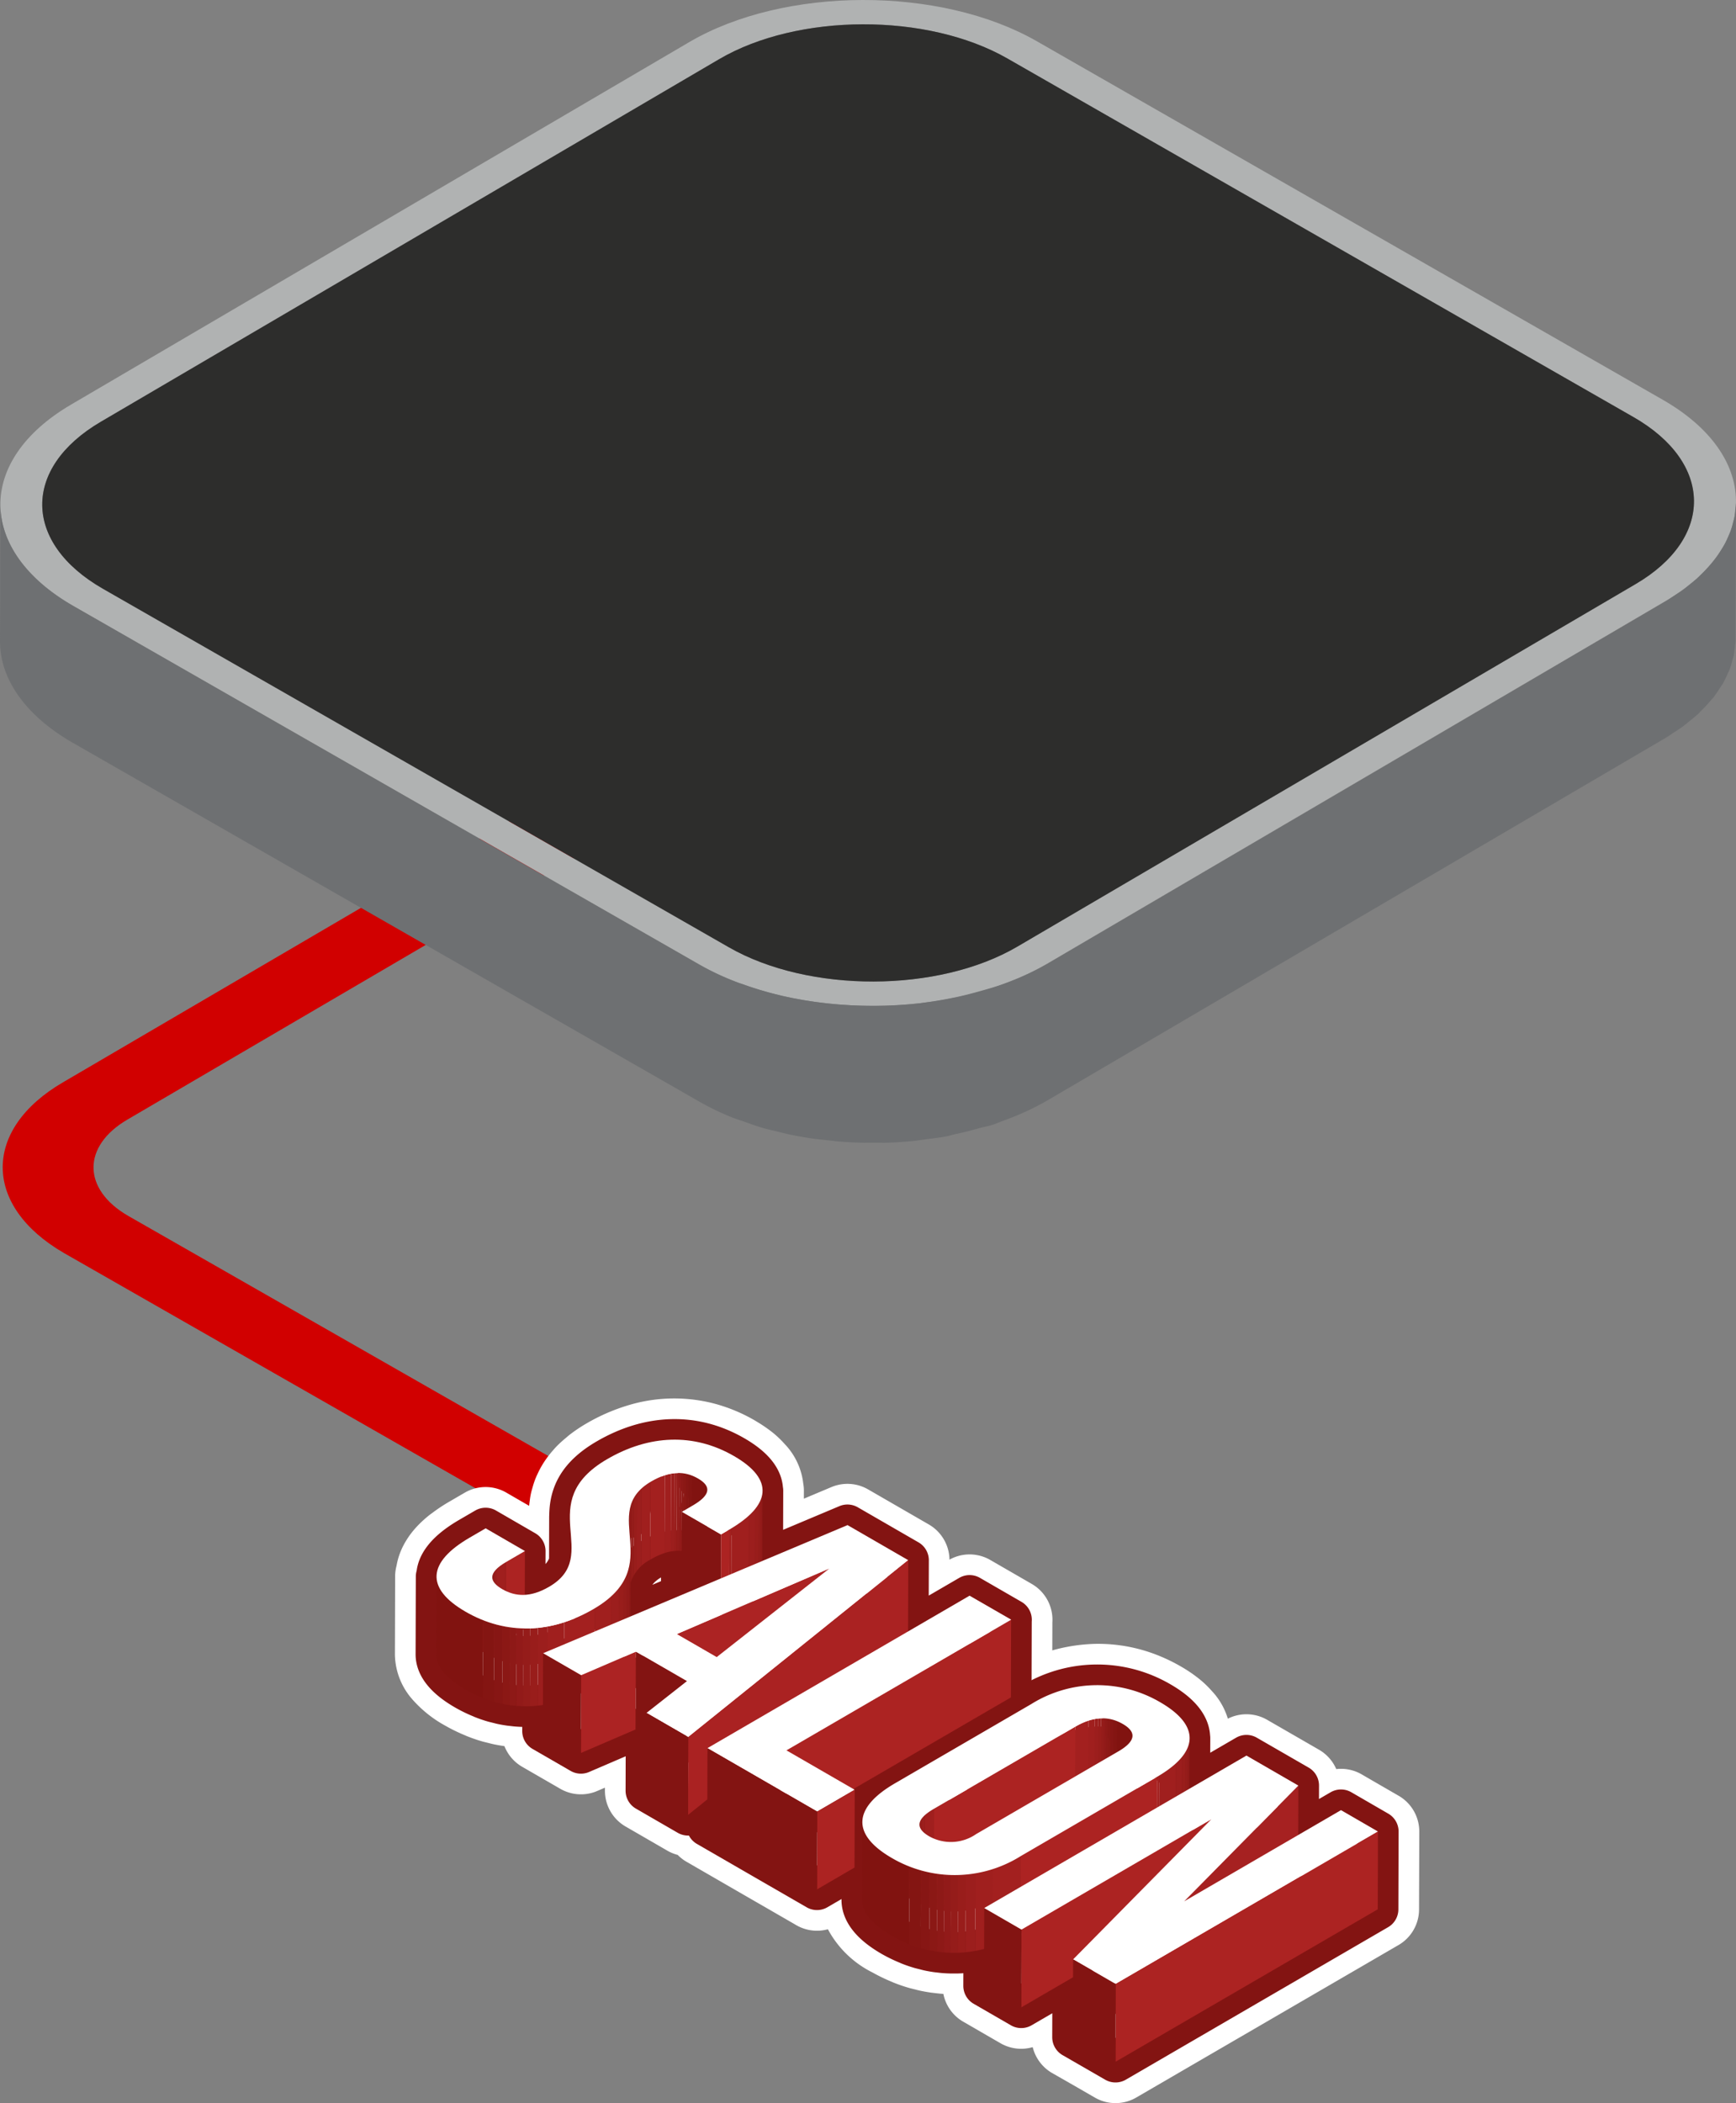 <svg xmlns="http://www.w3.org/2000/svg" xmlns:xlink="http://www.w3.org/1999/xlink" width="191" height="231.276" viewBox="0 0 191 231.276"><rect x="0" y="0" width="191" height="231.276" fill="#808080" stroke="none"/><defs><style>.a,.h{fill:none;}.b{isolation:isolate;}.c{fill:#d10000;}.d{fill:#b0b2b2;}.e{fill:#2d2d2c;}.f{fill:#6e7072;}.g,.q{fill:#991d1b;}.g{stroke:#fff;stroke-width:9.089px;}.g,.h{stroke-linejoin:round;}.h{stroke:#831412;stroke-width:4.545px;}.i{clip-path:url(#a);}.j{fill:#811310;}.k{fill:#841512;}.l{fill:#871614;}.m{fill:#8b1815;}.n{fill:#8e1917;}.o{fill:#921a19;}.p{fill:#951c1a;}.r{fill:#9c1e1d;}.s{fill:#a01f1e;}.t{fill:#a3201f;}.u{clip-path:url(#b);}.v{fill:#ac2322;}.w{fill:#831412;}.x{clip-path:url(#c);}.y{clip-path:url(#d);}.z{clip-path:url(#e);}.aa{fill:#fff;}.ab{fill:#ac2323;}.ac{fill:#a22;}.ad{clip-path:url(#f);}.ae{clip-path:url(#g);}.af{clip-path:url(#h);}.ag{clip-path:url(#i);}.ah{fill:#a62121;}</style><clipPath id="a"><path class="a" d="M587.489-125.228l-.024,8.554c0-.447-.365-.857-1.031-1.241-1.457-.842-3.093-.861-5.14.328a4.412,4.412,0,0,0-2.461,4.244l.024-8.553a4.415,4.415,0,0,1,2.461-4.244c2.047-1.189,3.683-1.17,5.14-.329C587.124-126.084,587.491-125.674,587.489-125.228Z"/></clipPath><clipPath id="b"><path class="a" d="M593.572-125.129l-.025,8.553c0,1.43-1.254,2.88-3.676,4.288l.024-8.553C592.317-122.249,593.568-123.7,593.572-125.129Z"/></clipPath><clipPath id="c"><path class="a" d="M572.548-118.821l-.024,8.553c0-1.1-.188-2.26-.184-3.446l.024-8.553C572.361-121.082,572.551-119.919,572.548-118.821Z"/></clipPath><clipPath id="d"><path class="a" d="M563.8-107.058l.025-8.553c0-.507.466-1.062,1.532-1.681l-.024,8.553C564.269-108.119,563.8-107.564,563.8-107.058Z"/></clipPath><clipPath id="e"><path class="a" d="M579.047-118.415l-.025,8.553c-.006,2.118-.635,4.306-4.093,6.315-4.625,2.688-9.582,2.872-14.054.291-2.157-1.246-3.208-2.556-3.2-3.88l.024-8.553c0,1.324,1.047,2.634,3.2,3.879,4.472,2.582,9.429,2.4,14.055-.29C578.411-114.109,579.041-116.3,579.047-118.415Z"/></clipPath><clipPath id="f"><path class="a" d="M634.27-98.183l-.024,8.553c0-.472-.385-.9-1.069-1.3-1.457-.842-3.16-.9-5.207.29l.025-8.553c2.046-1.19,3.749-1.132,5.206-.29C633.885-99.087,634.272-98.655,634.27-98.183Z"/></clipPath><clipPath id="g"><path class="a" d="M640.557-97.918l-.025,8.554c0,1.43-1.208,2.876-3.583,4.257l.024-8.553C639.348-95.041,640.553-96.487,640.557-97.918Z"/></clipPath><clipPath id="h"><path class="a" d="M610.814-79.861l.024-8.553c0-.519.483-1.087,1.566-1.717l-.024,8.553C611.3-80.948,610.816-80.38,610.814-79.861Z"/></clipPath><clipPath id="i"><path class="a" d="M604.526-80.137l.024-8.553c0,1.358,1.074,2.7,3.26,3.964a13.7,13.7,0,0,0,14.172-.222l-.025,8.553a13.7,13.7,0,0,1-14.171.222C605.6-77.435,604.522-78.779,604.526-80.137Z"/></clipPath></defs><g transform="translate(-513 -3901.921)"><g class="b" transform="translate(513.981 3947.479)"><path class="c" d="M115.465,17.616l-7.093-4.095L5.974,73.448c-8.918,5.183-8.871,13.617.106,18.8l123.892,70.781,7.047-4.1L13.127,88.152c-5.063-2.923-5.1-7.682-.059-10.609l102.4-59.927"/></g><g transform="translate(512.958 3857.396)"><g transform="translate(0.042 44.525)"><g class="b"><g transform="translate(0.045)"><path class="d" d="M75.84,20.152c10.465-6.136,27.615-6.179,38.237-.1l68.876,39.432c10.622,6.081,10.75,16.014.289,22.146L115.217,121.5c-10.465,6.136-27.615,6.179-38.237.1L8.1,82.168c-10.622-6.081-10.75-16.014-.289-22.146ZM179.718,61.383,110.842,21.95c-8.819-5.048-23.061-4.992-31.714.081L11.1,61.9c-8.688,5.09-8.581,13.323.238,18.37L80.216,119.7c8.79,5.031,23.031,5.009,31.719-.081l68.025-39.87c8.654-5.073,8.547-13.34-.242-18.37" transform="translate(-0.053 -15.521)"/></g><g transform="translate(4.648 2.674)"><path class="e" d="M75.607,19.986c8.654-5.073,22.895-5.128,31.714-.081L176.2,59.337c8.79,5.031,8.9,13.3.242,18.37l-68.025,39.87c-8.688,5.09-22.929,5.111-31.719.081L7.82,78.226C-1,73.179-1.106,64.946,7.582,59.856Z" transform="translate(-1.135 -16.15)"/></g><path class="f" d="M191.042,28.5c0,.259-.043.519-.068.778-.026.289-.047.578-.1.863-.043.23-.111.455-.17.68a8.08,8.08,0,0,1-.234.816c-.077.221-.179.434-.272.651-.123.285-.247.57-.4.85-.106.2-.234.4-.357.6-.2.319-.4.634-.638.944-.136.183-.281.366-.429.544a16.2,16.2,0,0,1-1.178,1.267c-.136.132-.259.264-.4.4-.264.234-.553.464-.838.689-.242.2-.476.4-.736.587-.31.225-.651.438-.978.655s-.625.425-.97.629l-68.025,39.87a29.468,29.468,0,0,1-3.759,1.8c-.353.14-.714.276-1.076.408-.821.3-1.684.54-2.551.782-.884.251-1.782.485-2.7.676-1.05.217-2.109.412-3.189.553-.3.038-.587.094-.884.123-1.493.162-3,.247-4.516.264-.247,0-.489,0-.736,0-1.5-.009-3-.089-4.486-.238l-.672-.077a42.993,42.993,0,0,1-4.371-.736c-.247-.055-.489-.119-.736-.179a37.715,37.715,0,0,1-3.7-1.114c-.251-.089-.515-.162-.765-.259a29.625,29.625,0,0,1-4.1-1.914L8.139,39.978c-4.031-2.3-6.553-5.167-7.556-8.169a9.589,9.589,0,0,1-.5-3.028L.042,43.827c-.009,4.061,2.679,8.122,8.054,11.2L76.972,94.456a29.128,29.128,0,0,0,3.81,1.82c.094.038.191.06.285.1.251.094.515.166.77.259.736.259,1.463.532,2.228.748.476.136.978.242,1.467.361.247.06.485.123.736.179.2.047.4.106.612.149.88.183,1.777.34,2.679.468.357.051.719.081,1.08.123.225.025.446.051.672.072.293.03.587.077.884.1.884.077,1.778.123,2.666.145.315.009.625,0,.936,0,.247,0,.489,0,.736,0,.37,0,.74.009,1.11,0,1-.034,2.007-.1,3-.2.136-.013.268-.043.4-.055.3-.034.587-.085.884-.123.727-.094,1.459-.174,2.173-.306.349-.06.672-.179,1.016-.251.923-.191,1.812-.421,2.7-.672.455-.132.948-.2,1.395-.349.4-.128.765-.3,1.152-.438.366-.132.723-.264,1.076-.408a28.643,28.643,0,0,0,3.759-1.8l68.025-39.87.255-.153c.255-.153.476-.319.719-.481.327-.213.668-.425.97-.646.268-.2.5-.4.748-.6.281-.225.57-.446.825-.68.043-.038.1-.077.14-.115.1-.094.17-.2.268-.289a15.255,15.255,0,0,0,1.169-1.259c.072-.089.17-.17.242-.259s.123-.191.2-.289c.23-.31.434-.621.629-.94.081-.128.187-.255.259-.383.043-.072.064-.149.1-.221a8.847,8.847,0,0,0,.4-.842c.072-.162.166-.319.225-.476.021-.06.03-.123.051-.183.1-.268.162-.54.234-.812.047-.179.115-.353.153-.532.009-.051.009-.1.017-.153.051-.285.072-.574.1-.867.017-.179.055-.357.064-.536l0-.238h0Z" transform="translate(-0.042 26.682)"/></g></g></g><g transform="translate(3.329 4190.978)"><path class="g" d="M630.421-63.47l1.982,1.144,28.852-16.767.025-8.553-2.035-1.175L657.21-90h0l-4.705,2.734.015-5.441h0L646.809-96l-2.425,1.41-3.843,2.233.016-5.56h0a.13.13,0,0,1-.007.033c0,.007-.005.015-.005.023a3.114,3.114,0,0,0-.777-2.041c-.021-.027-.058-.053-.081-.08a6.536,6.536,0,0,0-.932-.913,11.343,11.343,0,0,0-1.444-.974,14.549,14.549,0,0,0-1.708-.845,13.25,13.25,0,0,0-5.334-1.028,14.689,14.689,0,0,0-7.146,2.086l-14.992,8.712a13.486,13.486,0,0,0-1.343.9c-.089.068-.183.135-.268.2a7.617,7.617,0,0,0-.847.793c-.114.123-.214.246-.311.37a4.555,4.555,0,0,0-.321.49,3.39,3.39,0,0,0-.326.744c-.017.06-.032.12-.045.179a2.6,2.6,0,0,0-.015,1.113,2.713,2.713,0,0,1-.105-.533l-.024,8.554a2.709,2.709,0,0,0,.2,1.015,6.69,6.69,0,0,0,3.06,2.949,14.492,14.492,0,0,0,1.825.884c.034.013.067.035.1.048q.623.246,1.255.427c.053.015.106.025.159.039l.027.007h0c.074.02.149.036.223.055.185.046.368.1.553.136q.406.084.816.142c.068.009.136.014.2.023l.152.017c.135.015.27.034.4.045q.375.031.75.04c.158,0,.316,0,.474,0h.142c.055,0,.11,0,.166,0,.271-.01.543-.029.815-.055l.055,0c.179-.018.359-.051.538-.076.1-.013.192-.025.289-.04.077-.013.154-.019.231-.033.217-.039.432-.113.649-.163.11-.025.22-.045.33-.073l-.012,4.077h0l4.1,2.369,5.7-3.311-.018,6.588Zm9.995-33.785a2.842,2.842,0,0,1-.08.379c-.009.022-.021.044-.031.066A2.811,2.811,0,0,0,640.416-97.255Zm-.682,1.347c.054-.084.108-.169.166-.253-.078.113-.122.227-.214.34-.01.012-.022.023-.031.034C639.688-95.827,639.7-95.868,639.734-95.908Zm-.854.873c-.076.067-.131.135-.213.2l-.027.022C638.731-94.885,638.795-94.96,638.88-95.035ZM611.29-89.3l-.01.01c-.008.009-.021.018-.029.027l-.013.012h0c.022-.024.05-.049.075-.074h0Zm.23-.206-.005,0,.036-.031Zm.641-.466c-.154.1-.317.2-.442.291.13-.1.295-.2.456-.3Z"/><path class="g" d="M560.875-103.257a14.2,14.2,0,0,0,1.811.877c.032.013.063.034.1.046q.609.242,1.228.418l.056.014c.051.014.1.024.153.037.075.02.15.037.225.056.167.041.333.088.5.123.265.055.53.1.8.139l.028,0c.075.011.151.016.226.026l.153.017c.11.012.22.028.331.037q.363.03.727.039c.192,0,.385,0,.577,0h.183q.426-.015.853-.057c.2-.02.391-.055.587-.083L569.4-98.7l4.187,2.417,6.028-2.591,1.174.677-.007,2.446-.011,3.616h0l4.6,2.659,2.119-1.7-.009,2.922,12.076,6.971h0l4.126-2.4.024-8.553h0l-4.126,2.4-.149-.086h0l.144.083h0l4.126-2.4-.144-.083,17.33-10.071.024-8.544.008,0-4.572-2.639-6.779,3.942.022-7.844-6.683-3.858L593.55-117.4l.022-7.724c0,.032-.02.063-.021.1a2.952,2.952,0,0,0-.724-1.979c-.03-.038-.082-.075-.114-.113a6.2,6.2,0,0,0-.865-.853,10.987,10.987,0,0,0-1.341-.906c-.028-.016-.045-.033-.073-.049a13.605,13.605,0,0,0-3.405-1.407,12.918,12.918,0,0,0-7.055.2,16.59,16.59,0,0,0-3.511,1.547,12.524,12.524,0,0,0-1.277.851c-.127.1-.229.194-.345.29a8.62,8.62,0,0,0-.643.578c-.115.117-.214.234-.315.351a6.5,6.5,0,0,0-.417.528c-.088.126-.171.252-.246.379a5.5,5.5,0,0,0-.266.508c-.062.131-.125.262-.174.394-.062.163-.108.327-.153.491-.038.136-.083.273-.111.409s-.04.268-.059.4a8.616,8.616,0,0,0-.087,1.237v.018c0-.036-.006-.071-.006-.107v0l-.014,4.969a4.176,4.176,0,0,1-.27.722c-.015.031-.037.061-.054.093a3.884,3.884,0,0,1-.38.6c-.069.087-.162.17-.241.255a4.315,4.315,0,0,1-.408.417,6.359,6.359,0,0,1-.9.629l-.019.013c-.045.027-.084.034-.128.059a7.4,7.4,0,0,1-1.276.576,5.1,5.1,0,0,1-1.269.238l.013-4.8-4.321-2.5-1.763,1.025a13.665,13.665,0,0,0-1.346.893c-.091.068-.187.135-.273.2a7.937,7.937,0,0,0-.858.787c-.117.123-.218.246-.317.369a4.5,4.5,0,0,0-.325.478,3.383,3.383,0,0,0-.344.743c-.02.064-.037.128-.052.192a2.522,2.522,0,0,0-.03,1.1v0a2.611,2.611,0,0,1-.1-.5l-.024,8.553h0a3.083,3.083,0,0,0,.792,1.969A8.742,8.742,0,0,0,560.875-103.257Zm32.513-21.068c.012-.035.021-.07.031-.106a2.843,2.843,0,0,1-.073.334v0c-.013.031-.03.062-.044.093l-.007.011,0,.006A1.653,1.653,0,0,0,593.388-124.325Zm-.637,1.164c.048-.062.085-.125.129-.187-.072.1-.112.2-.2.3-.016.02-.039.04-.056.06A1.706,1.706,0,0,0,592.751-123.161Zm-.923.942c-.057.051-.1.1-.162.152-.011.009-.018.018-.029.027l-.035.028-.017.015C591.676-122.071,591.743-122.145,591.828-122.219Zm-11.368-3.318c-.027.022-.053.045-.079.068l-.027.024-.016.012a.2.2,0,0,0-.032.023C580.355-125.453,580.409-125.5,580.46-125.537Zm-.754.764h0l-.008.013c-.009.012-.022.024-.031.036C579.679-124.74,579.694-124.756,579.706-124.773Zm-.437.735c-.007.016-.012.032-.019.047l-.008.018c-.01.024-.023.048-.033.072C579.228-123.947,579.248-123.992,579.269-124.038Zm-.232,9.141c.024-.087.043-.175.073-.261s.07-.174.108-.261c.01-.024.022-.047.033-.071.031-.067.058-.136.094-.2s.082-.136.124-.2c.014-.021.026-.043.04-.065.038-.06.079-.12.12-.179.016-.022.028-.045.044-.067.059-.077.129-.152.2-.228.048-.055.1-.11.153-.164s.078-.088.123-.131.124-.108.186-.162c.084-.073.2-.141.289-.212a5.6,5.6,0,0,1,.51-.373c.058-.036.1-.074.165-.11a7.636,7.636,0,0,1,1.478-.674,4.873,4.873,0,0,1,.942-.18c.117-.016.245-.064.36-.07h.019a1.331,1.331,0,0,1,.156.016c.148,0,.287.031.431.045l-.012,4.2.583.337-6.225,2.618ZM579-123.25l0,.016,0,.008c-.006.025-.016.048-.021.073C578.985-123.186,579-123.218,579-123.25Zm-.243,6.864c.005-.019.012-.038.017-.057-.041.147-.07.295-.124.442-.007.016-.015.033-.023.049a.345.345,0,0,1-.016.034C578.676-116.074,578.717-116.23,578.761-116.386Zm-.282.765c-.023.052-.049.1-.071.154-.044.089-.074.177-.124.265-.018.034-.047.067-.067.1s-.032.046-.046.07A5.467,5.467,0,0,0,578.479-115.621Zm-.528.921,0,0v0l-.041.06c-.052.072-.089.145-.146.218-.035.044-.083.087-.119.13-.008.009-.017.018-.025.028-.027.032-.062.063-.09.1A6.688,6.688,0,0,0,577.951-114.7Zm-.795.937c-.057.057-.1.115-.159.172-.13.122-.289.242-.435.362C576.776-113.406,576.977-113.584,577.156-113.763Zm-.933.817c-.031.024-.053.048-.085.072l-.011.009c-.025.018-.057.036-.082.054a12.819,12.819,0,0,1-1.091.711A12.312,12.312,0,0,0,576.223-112.946Zm-11.117-4.18.023-.016-.008.006c-.153.1-.315.195-.44.289C564.8-116.938,564.956-117.032,565.106-117.126Zm-.593.428.005-.005h0l-.026.023,0,0Zm-.235.208-.023.025c-.012.013-.031.027-.044.04.02-.021.046-.043.067-.064Z"/><path class="h" d="M560.875-103.256a14.378,14.378,0,0,0,1.81.876c.032.013.063.034.1.046q.609.242,1.228.418c.069.02.139.032.208.051s.151.037.227.056c.167.041.333.089.5.123.265.055.53.1.8.139.084.012.169.018.253.028l.156.018c.109.012.219.028.329.037q.363.03.727.039c.192,0,.384,0,.576,0h.184q.426-.015.853-.057c.2-.02.391-.054.587-.083L569.4-98.7l4.187,2.417,6.028-2.591,1.174.677-.017,6.062,4.6,2.659,2.119-1.7-.009,2.922,12.076,6.971,4.126-2.4.024-8.553-4.126,2.4-.149-.086h0l.144.083,4.126-2.4-.144-.083,17.33-10.071.024-8.544.008,0-4.572-2.639-6.78,3.942.023-7.844-6.683-3.858L593.55-117.4l.022-7.724c0,.032-.02.064-.021.1.055-1.333-.952-2.65-3.117-3.9-4.438-2.563-9.345-2.35-13.971.338-3.526,2.049-4.108,4.282-4.093,6.438,0-.037-.006-.072-.006-.109l-.014,4.969a4.421,4.421,0,0,1-2.268,2.732,5.919,5.919,0,0,1-2.673.873l.013-4.8-4.321-2.5-1.763,1.025c-2.681,1.558-3.86,3.177-3.545,4.768a2.636,2.636,0,0,1-.1-.5l-.024,8.553C557.667-105.812,558.718-104.5,560.875-103.256Zm20.254-14.222c.058-.035.1-.073.165-.109a7.629,7.629,0,0,1,1.477-.674,4.982,4.982,0,0,1,1.3-.25h.019a3.917,3.917,0,0,1,.587.061l-.012,4.2.583.337-6.225,2.618.011-3.6c.024-.087.043-.176.073-.261s.07-.174.107-.26.08-.184.128-.275.107-.179.164-.268.1-.166.165-.247.127-.15.192-.225c.088-.1.177-.2.279-.3.057-.055.123-.107.184-.16A5.983,5.983,0,0,1,581.129-117.478Zm10.507-4.561-.053.043c.1-.077.164-.153.252-.23C591.764-122.164,591.712-122.1,591.636-122.039ZM579.7-124.76c-.009.013-.022.025-.031.037.013-.017.028-.033.041-.05Zm-.455.787c-.011.026-.025.051-.035.076.02-.048.042-.1.064-.144C579.26-124.019,579.252-124,579.242-123.973Zm-.245.749c-.006.029-.018.057-.024.085.008-.039.023-.076.032-.114Zm-.129,1.042c0-.064,0-.129.008-.192C578.872-122.311,578.871-122.246,578.868-122.182ZM578.654-116c-.011.028-.028.056-.039.084.068-.175.114-.351.163-.526C578.737-116.3,578.708-116.148,578.654-116Zm-.369.8c-.032.057-.08.114-.114.171a5.852,5.852,0,0,0,.309-.59C578.416-115.482,578.362-115.341,578.285-115.2Zm-.339.51c-.065.092-.115.185-.187.277-.034.044-.083.088-.119.132s-.08.083-.116.124a6.8,6.8,0,0,0,.428-.542Zm-.949,1.1c-.131.122-.291.243-.438.365.215-.178.418-.358.6-.538C577.1-113.707,577.057-113.648,577-113.591Zm-11.876-3.545c-.154.1-.316.195-.44.289.127-.1.291-.2.449-.3Zm-.629.457,0,0,.03-.026Zm-.562.66.016-.036Zm29.415-8.073c-.013.031-.03.062-.044.093l-.011.017a2.815,2.815,0,0,0,.129-.45A2.7,2.7,0,0,1,593.345-124.092Zm-.464.743c-.072.1-.112.2-.2.3-.016.02-.039.041-.056.061C592.732-123.106,592.794-123.227,592.881-123.349Zm-5.413-1.931a.984.984,0,0,0-.237-.574A.984.984,0,0,1,587.468-125.28Zm-.292-.629a2.933,2.933,0,0,0-.718-.56A2.933,2.933,0,0,1,587.176-125.909Zm-6.716.372c-.037.03-.071.061-.106.092-.014.012-.035.024-.049.036C580.354-125.452,580.408-125.5,580.46-125.537Zm-4.236,12.591c-.036.027-.061.054-.1.081s-.057.036-.082.054a12.819,12.819,0,0,1-1.091.711A12.606,12.606,0,0,0,576.224-112.946Zm-3.769-7.586c.042.523.076,1.037.083,1.538C572.531-119.5,572.5-120.007,572.455-120.532Zm-8.176,4.042-.024.025c-.013.014-.034.029-.047.042C564.229-116.445,564.257-116.468,564.279-116.49Zm-.447.818,0,.019Zm-4.364,2.9a11.455,11.455,0,0,0,1.431.965A11.455,11.455,0,0,1,559.468-112.775Zm-.343-.33a6.339,6.339,0,0,1-.663-.656A6.339,6.339,0,0,0,559.125-113.105Zm-.906-1.056a3.5,3.5,0,0,1-.34-.6A3.537,3.537,0,0,0,558.219-114.161Z"/><path class="h" d="M632.4-62.326l28.852-16.767.024-8.553L657.21-90l-4.705,2.734.015-5.441L646.809-96l-6.268,3.643.016-5.56c0,.019-.012.038-.012.056.034-1.374-1.028-2.735-3.234-4.008a13.708,13.708,0,0,0-14.188.213l-14.992,8.712c-2.669,1.551-3.808,3.185-3.476,4.788a2.786,2.786,0,0,1-.105-.534l-.024,8.554c0,1.358,1.074,2.7,3.26,3.964a14.471,14.471,0,0,0,1.824.883c.035.014.067.036.1.049q.623.246,1.255.427c.062.017.124.029.186.046s.148.036.223.054c.184.047.368.1.553.137q.406.084.816.142c.068.01.137.014.206.023l.149.017c.136.015.271.034.406.045q.375.031.75.04c.157,0,.315,0,.472,0h.146c.054,0,.109,0,.163,0,.29-.009.58-.029.87-.058.18-.018.36-.05.54-.076.095-.013.192-.024.287-.04.078-.013.155-.019.232-.033.217-.039.432-.113.649-.163.11-.025.22-.045.33-.073l-.012,4.077,4.1,2.369,5.7-3.311-.018,6.589Zm6.264-32.507-.027.022c.091-.074.155-.149.24-.224C638.8-94.968,638.749-94.9,638.667-94.833Zm-26.506,4.861c-.154.1-.317.2-.442.291.13-.1.295-.2.456-.3Zm-.641.467-.006,0,.04-.034C611.541-89.526,611.532-89.516,611.52-89.5Zm-.566.652.014-.03Zm29.382-8.023c-.009.022-.021.044-.031.066a2.92,2.92,0,0,0,.112-.447A2.727,2.727,0,0,1,640.336-96.876Zm-.436.715c-.078.114-.122.227-.214.341l-.032.033A4.286,4.286,0,0,0,639.9-96.161Zm-5.648-2.068A1.043,1.043,0,0,0,634-98.85,1.046,1.046,0,0,1,634.252-98.229Zm-.3-.66a2.972,2.972,0,0,0-.756-.593A2.972,2.972,0,0,1,633.957-98.889Zm-22.643,9.563c-.012.012-.023.025-.034.037s-.031.026-.043.038C611.26-89.276,611.289-89.3,611.314-89.326Zm-.468.823,0,.027Zm-6.1.786a3.807,3.807,0,0,0,.354.612A3.807,3.807,0,0,1,604.742-87.717Zm.6,1.017a6.6,6.6,0,0,0,.677.666A6.6,6.6,0,0,1,605.342-86.7Zm1.022,1a11.551,11.551,0,0,0,1.446.974A11.551,11.551,0,0,1,606.364-85.7Z"/><g class="b"><g class="b"><g class="i"><g class="b"><path class="j" d="M587.489-125.228l-.024,8.553c0-.446-.365-.856-1.031-1.24a4.61,4.61,0,0,0-.641-.311l.024-8.554a4.847,4.847,0,0,1,.641.311c.666.385,1.033.795,1.031,1.241"/><path class="k" d="M585.817-126.78l-.024,8.554c-.129-.051-.26-.1-.392-.134l.024-8.553c.133.038.263.083.392.133"/><path class="l" d="M585.425-126.913l-.024,8.553c-.1-.028-.2-.052-.3-.073l.024-8.553c.1.021.2.045.3.073"/><path class="m" d="M585.129-126.986l-.024,8.553c-.083-.017-.168-.032-.252-.044l.024-8.553c.085.012.169.027.252.044"/><path class="n" d="M584.877-127.03l-.024,8.553c-.078-.011-.157-.02-.236-.026l.025-8.553c.079.006.157.015.235.026"/><path class="o" d="M584.642-127.056l-.025,8.553c-.077-.007-.156-.011-.235-.013l.025-8.553c.079,0,.157.006.235.013"/><path class="p" d="M584.407-127.069l-.025,8.553c-.082,0-.165,0-.249,0l.024-8.553c.084,0,.167,0,.25,0"/><path class="q" d="M584.157-127.068l-.024,8.553c-.093,0-.188.01-.283.02l.024-8.554c.095-.009.19-.015.283-.019"/><path class="r" d="M583.874-127.049l-.024,8.554c-.123.012-.248.029-.375.052L583.5-127c.126-.023.251-.04.374-.053"/><path class="s" d="M583.5-127l-.025,8.553a5.488,5.488,0,0,0-.687.174l.024-8.553A5.549,5.549,0,0,1,583.5-127"/><path class="t" d="M582.812-126.822l-.024,8.553a7.687,7.687,0,0,0-1.494.682l-.083.049.024-8.553.083-.049a7.713,7.713,0,0,1,1.494-.682"/><path class="s" d="M581.235-126.091l-.024,8.553a6.125,6.125,0,0,0-.992.727l.025-8.553a6.069,6.069,0,0,1,.991-.727"/><path class="r" d="M580.244-125.364l-.025,8.553a4.553,4.553,0,0,0-.5.534l.024-8.553a4.407,4.407,0,0,1,.5-.534"/><path class="q" d="M579.745-124.83l-.024,8.553a3.911,3.911,0,0,0-.339.5l.024-8.553a3.91,3.91,0,0,1,.339-.505"/><path class="p" d="M579.406-124.325l-.024,8.553a3.759,3.759,0,0,0-.251.541l.024-8.553a3.82,3.82,0,0,1,.251-.541"/><path class="o" d="M579.155-123.784l-.024,8.553a4.272,4.272,0,0,0-.189.669l.024-8.553a4.265,4.265,0,0,1,.189-.669"/><path class="n" d="M578.966-123.115l-.024,8.553a6.052,6.052,0,0,0-.107,1.031l.025-8.553a5.954,5.954,0,0,1,.106-1.031"/><path class="m" d="M578.86-122.084l-.025,8.553c0,.062,0,.125,0,.188l.024-8.553c0-.063,0-.126,0-.188"/></g></g></g><g class="b"><g class="u"><g class="b"><path class="m" d="M593.572-125.129l-.025,8.553v.064l.025-8.553v-.064"/><path class="n" d="M593.571-125.065l-.025,8.553a2.488,2.488,0,0,1-.049.427l.025-8.553a2.582,2.582,0,0,0,.049-.427"/><path class="o" d="M593.522-124.638l-.025,8.553a2.792,2.792,0,0,1-.126.44l.024-8.553a2.912,2.912,0,0,0,.127-.44"/><path class="p" d="M593.4-124.2l-.024,8.553a3.462,3.462,0,0,1-.225.476l.025-8.553a3.578,3.578,0,0,0,.224-.476"/><path class="q" d="M593.171-123.722l-.025,8.553a4.437,4.437,0,0,1-.384.568l.024-8.553a4.416,4.416,0,0,0,.385-.568"/><path class="r" d="M592.786-123.154l-.024,8.553a6.46,6.46,0,0,1-.694.742l.025-8.553a6.451,6.451,0,0,0,.693-.742"/><path class="s" d="M592.093-122.412l-.025,8.553a11.945,11.945,0,0,1-1.947,1.423l.024-8.553a12.061,12.061,0,0,0,1.948-1.423"/><path class="t" d="M590.145-120.989l-.024,8.553c-.082.05-.165.1-.25.148l.024-8.553c.085-.049.168-.1.25-.148"/></g></g></g><path class="v" d="M589.9-120.841l-.024,8.553-.9.522.024-8.553Z"/><path class="w" d="M589-120.319l-.024,8.553-4.3-2.485.024-8.553Z"/><g class="b"><g class="x"><g class="b"><path class="j" d="M572.548-118.821l-.024,8.553c0-1.1-.188-2.26-.184-3.446l.024-8.553c0,1.185.187,2.348.184,3.446"/></g></g></g><path class="v" d="M567.422-118.491l-.024,8.553-2.063,1.2.024-8.553Z"/><g class="b"><g class="y"><g class="b"><path class="t" d="M565.359-117.292l-.024,8.553-.122.072.024-8.553.122-.072"/><path class="s" d="M565.237-117.22l-.024,8.553a5.253,5.253,0,0,0-.86.625l.024-8.553a5.3,5.3,0,0,1,.86-.625"/><path class="r" d="M564.377-116.6l-.024,8.553a2.6,2.6,0,0,0-.269.287l.025-8.553a2.487,2.487,0,0,1,.268-.287"/><path class="q" d="M564.109-116.308l-.025,8.553a1.551,1.551,0,0,0-.14.208l.024-8.553a1.463,1.463,0,0,1,.141-.208"/><path class="p" d="M563.968-116.1l-.024,8.553a1.132,1.132,0,0,0-.08.17l.024-8.554a1.118,1.118,0,0,1,.08-.169"/><path class="o" d="M563.888-115.931l-.024,8.554a.9.9,0,0,0-.044.152l.024-8.553a1.048,1.048,0,0,1,.044-.153"/><path class="n" d="M563.844-115.778l-.024,8.553a.82.82,0,0,0-.017.146l.024-8.554a.8.8,0,0,1,.017-.145"/><path class="m" d="M563.827-115.633l-.024,8.554v.021l.025-8.553v-.022"/></g></g></g><g class="b"><g class="z"><g class="b"><path class="m" d="M579.047-118.415l-.025,8.553c0,.087,0,.173,0,.26l.025-8.553c0-.087,0-.174,0-.26"/><path class="n" d="M579.043-118.155l-.025,8.553a7.429,7.429,0,0,1-.132,1.243l.024-8.553a7.542,7.542,0,0,0,.133-1.243"/><path class="o" d="M578.91-116.912l-.024,8.553a5.974,5.974,0,0,1-.261.926l.025-8.554a5.927,5.927,0,0,0,.26-.925"/><path class="p" d="M578.65-115.987l-.025,8.554a5.582,5.582,0,0,1-.373.8l.025-8.553a5.708,5.708,0,0,0,.373-.8"/><path class="q" d="M578.277-115.185l-.025,8.553a6.182,6.182,0,0,1-.523.78l.024-8.553a6.186,6.186,0,0,0,.524-.78"/><path class="r" d="M577.753-114.4l-.024,8.553a7.4,7.4,0,0,1-.8.859l.025-8.553a7.473,7.473,0,0,0,.8-.859"/><path class="s" d="M576.955-113.546l-.025,8.553a10.931,10.931,0,0,1-1.827,1.344l.024-8.553a10.986,10.986,0,0,0,1.828-1.344"/><path class="t" d="M575.127-112.2l-.024,8.553-.174.1a16.508,16.508,0,0,1-3.2,1.444l.024-8.554a16.476,16.476,0,0,0,3.2-1.443l.173-.1"/><path class="s" d="M571.753-110.657l-.024,8.554a14.44,14.44,0,0,1-1.858.469l.024-8.553a14.206,14.206,0,0,0,1.858-.47"/><path class="r" d="M569.9-110.187l-.024,8.553q-.526.095-1.052.148l.024-8.554q.526-.052,1.052-.147"/><path class="q" d="M568.843-110.04l-.024,8.554q-.427.042-.853.057l.024-8.553c.284-.01.569-.029.853-.058"/><path class="p" d="M567.99-109.982l-.024,8.553c-.253.009-.507.01-.76,0l.025-8.553q.379.009.759,0"/><path class="o" d="M567.231-109.978l-.025,8.553q-.364-.009-.727-.039l.024-8.553q.363.028.728.039"/><path class="n" d="M566.5-110.017l-.024,8.553c-.247-.021-.493-.048-.738-.083l.024-8.553c.245.035.491.062.738.083"/><path class="m" d="M565.765-110.1l-.024,8.553c-.267-.038-.532-.084-.8-.139l.024-8.553q.4.083.8.139"/><path class="l" d="M564.968-110.239l-.024,8.553c-.313-.065-.625-.141-.935-.23l.024-8.553q.465.132.935.23"/><path class="k" d="M564.033-110.469l-.024,8.553q-.618-.177-1.228-.418l.024-8.553q.61.242,1.228.418"/><path class="j" d="M562.8-110.887l-.024,8.553a14.3,14.3,0,0,1-1.906-.922c-2.157-1.246-3.208-2.556-3.2-3.88l.024-8.553c0,1.324,1.047,2.634,3.2,3.879a14.368,14.368,0,0,0,1.906.923"/></g></g></g><path class="aa" d="M590.434-128.934c4.438,2.562,4.087,5.405-.539,8.093l-.9.522-4.3-2.485,1.2-.7c2.047-1.189,2.008-2.137.568-2.969-1.457-.841-3.093-.86-5.14.329-5.94,3.452,1.872,9.254-6.364,14.04-4.626,2.688-9.583,2.872-14.055.29-4.488-2.591-4.187-5.463.439-8.151l1.763-1.025,4.321,2.5-2.063,1.2c-2.063,1.2-1.874,2.156-.434,2.988,1.457.841,3.094.938,5.157-.261,5.94-3.452-1.855-9.244,6.381-14.031C581.089-131.284,586-131.5,590.434-128.934Z"/></g><g class="b"><path class="ab" d="M600.92-116.577l-.024,8.553L584.11-100.81l.024-8.553Z"/><path class="ab" d="M579.638-107.43l-.024,8.553-6.029,2.591.024-8.553Z"/><path class="w" d="M573.609-104.838l-.024,8.553L569.4-98.7l.024-8.553Z"/><path class="w" d="M585.248-104.19l-.024,8.553-5.611-3.239.024-8.553Z"/><path class="aa" d="M609.6-117.486,585.4-98.031l-4.6-2.659,4.454-3.5-5.611-3.24-6.028,2.592-4.187-2.417,33.491-14.089Zm-25.462,8.123,4.388,2.533,12.4-9.747-16.786,7.214"/><path class="ac" d="M609.6-117.486l-.024,8.553-24.2,19.455.024-8.553Z"/><path class="w" d="M585.4-98.031l-.024,8.553-4.606-2.659.024-8.553Z"/></g><g class="b"><path class="v" d="M620.917-110.949l-.024,8.553L596.167-88.027l.024-8.553Z"/><path class="aa" d="M620.926-110.945,596.2-96.573l7.5,4.33-4.126,2.4-12.076-6.969,28.848-16.771Z"/><path class="v" d="M603.711-92.239l-.024,8.553-4.126,2.4.024-8.553Z"/><path class="w" d="M599.585-89.841l-.024,8.553-12.075-6.972.024-8.553Z"/></g><g class="b"><g class="b"><g class="ad"><g class="b"><path class="j" d="M634.27-98.183l-.024,8.553c0-.472-.385-.9-1.069-1.3a4.844,4.844,0,0,0-.653-.317l.024-8.553a4.844,4.844,0,0,1,.653.317c.684.394,1.071.826,1.069,1.3"/><path class="k" d="M632.548-99.8l-.024,8.553c-.133-.052-.269-.1-.406-.138l.024-8.553c.138.039.273.086.406.138"/><path class="l" d="M632.142-99.936l-.024,8.553c-.1-.029-.206-.055-.31-.076l.024-8.553c.1.021.208.047.31.076"/><path class="m" d="M631.832-100.012l-.024,8.553c-.088-.018-.176-.034-.264-.046l.024-8.553c.089.012.177.028.264.046"/><path class="n" d="M631.568-100.058l-.024,8.553c-.082-.012-.164-.021-.247-.028l.024-8.553c.083.007.165.016.247.028"/><path class="o" d="M631.321-100.086l-.024,8.553c-.081-.006-.163-.011-.245-.013l.024-8.553c.083,0,.164.006.245.013"/><path class="p" d="M631.076-100.1l-.024,8.553c-.086,0-.172,0-.259,0l.024-8.553c.087,0,.174,0,.259,0"/><path class="q" d="M630.817-100.1l-.024,8.553c-.1,0-.2.01-.3.02l.024-8.553c.1-.01.2-.016.3-.02"/><path class="r" d="M630.519-100.078l-.024,8.553c-.127.013-.256.031-.386.055l.025-8.553c.13-.024.258-.042.385-.055"/><path class="s" d="M630.134-100.023l-.025,8.553a5.3,5.3,0,0,0-.7.176l.025-8.553a5.26,5.26,0,0,1,.7-.176"/><path class="t" d="M629.438-99.847l-.025,8.553a7.378,7.378,0,0,0-1.443.656l.025-8.553a7.293,7.293,0,0,1,1.443-.656"/></g></g></g><g class="b"><g class="ae"><g class="b"><path class="m" d="M640.557-97.918l-.025,8.554v.066l.025-8.553v-.067"/><path class="n" d="M640.556-97.851l-.025,8.553a2.652,2.652,0,0,1-.05.441l.024-8.553a2.761,2.761,0,0,0,.051-.441"/><path class="o" d="M640.505-97.41l-.024,8.553a2.918,2.918,0,0,1-.13.451l.024-8.553a2.837,2.837,0,0,0,.13-.451"/><path class="p" d="M640.375-96.959l-.024,8.553a3.4,3.4,0,0,1-.231.491l.024-8.553a3.389,3.389,0,0,0,.231-.491"/><path class="q" d="M640.144-96.468l-.024,8.553a4.547,4.547,0,0,1-.386.57l.024-8.553a4.437,4.437,0,0,0,.386-.57"/><path class="r" d="M639.758-95.9l-.024,8.553a6.359,6.359,0,0,1-.693.74l.025-8.553a6.433,6.433,0,0,0,.692-.74"/><path class="s" d="M639.066-95.158l-.025,8.553a11.5,11.5,0,0,1-1.861,1.361L637.2-93.8a11.51,11.51,0,0,0,1.862-1.361"/><path class="t" d="M637.2-93.8l-.024,8.553-.231.137.024-8.553c.079-.046.156-.091.231-.137"/></g></g></g><path class="v" d="M627.995-99.191l-.024,8.553-15.591,9.06.024-8.553Z"/><g class="b"><g class="af"><g class="b"><path class="t" d="M612.4-90.131l-.024,8.553-.126.074.025-8.553c.04-.025.082-.049.125-.074"/><path class="s" d="M612.279-90.057l-.025,8.553a5.451,5.451,0,0,0-.876.637l.025-8.554a5.451,5.451,0,0,1,.876-.636"/><path class="r" d="M611.4-89.421l-.025,8.554a2.659,2.659,0,0,0-.277.3l.024-8.553a2.674,2.674,0,0,1,.278-.3"/><path class="q" d="M611.125-89.124l-.024,8.553a1.65,1.65,0,0,0-.142.21l.024-8.553a1.767,1.767,0,0,1,.142-.21"/><path class="p" d="M610.983-88.914l-.024,8.553a1.237,1.237,0,0,0-.082.174l.024-8.553a1.238,1.238,0,0,1,.082-.174"/><path class="o" d="M610.9-88.74l-.024,8.553a.971.971,0,0,0-.045.156l.024-8.553a.942.942,0,0,1,.045-.156"/><path class="n" d="M610.856-88.584l-.024,8.553a.85.85,0,0,0-.018.149l.025-8.554a.842.842,0,0,1,.017-.148"/><path class="m" d="M610.839-88.436l-.025,8.554v.021l.024-8.553v-.022"/></g></g></g><path class="v" d="M636.973-93.66l-.024,8.553L621.957-76.4l.024-8.553Z"/><g class="b"><g class="ag"><g class="b"><path class="t" d="M621.982-84.948l-.025,8.553a16.024,16.024,0,0,1-3.115,1.4l.024-8.553a16.061,16.061,0,0,0,3.116-1.4"/><path class="s" d="M618.866-83.546l-.024,8.553a14.472,14.472,0,0,1-1.876.473l.024-8.554a14.229,14.229,0,0,0,1.876-.472"/><path class="r" d="M616.99-83.074l-.024,8.554c-.353.063-.706.113-1.059.148l.025-8.553q.529-.054,1.058-.149"/><path class="q" d="M615.932-82.925l-.025,8.553q-.435.043-.869.059l.024-8.554q.435-.015.87-.058"/><path class="p" d="M615.062-82.867l-.024,8.554q-.392.014-.782,0l.025-8.553c.26.007.52,0,.781,0"/><path class="o" d="M614.281-82.863l-.025,8.553q-.375-.009-.75-.04l.025-8.553q.374.031.75.04"/><path class="n" d="M613.531-82.9l-.025,8.553q-.381-.032-.761-.085l.025-8.553c.253.036.506.064.761.085"/><path class="m" d="M612.77-82.988l-.025,8.553q-.41-.059-.816-.142l.025-8.553q.406.084.816.142"/><path class="l" d="M611.954-83.13l-.025,8.553q-.483-.1-.962-.237l.024-8.553q.478.136.963.237"/><path class="k" d="M610.991-83.367l-.024,8.553q-.633-.181-1.255-.427l.024-8.553q.622.246,1.255.427"/><path class="j" d="M609.736-83.794l-.024,8.553a14.366,14.366,0,0,1-1.926-.932c-2.186-1.262-3.264-2.606-3.26-3.964l.024-8.553c0,1.358,1.074,2.7,3.26,3.964a14.364,14.364,0,0,0,1.926.932"/></g></g></g><path class="aa" d="M637.311-101.87c4.472,2.582,4.288,5.521-.338,8.21l-14.991,8.712a13.7,13.7,0,0,1-14.172.222c-4.488-2.591-4.3-5.531.321-8.219l14.992-8.712A13.708,13.708,0,0,1,637.311-101.87ZM617.127-87.4l15.59-9.061c2.047-1.189,1.925-2.185.484-3.016-1.457-.842-3.16-.9-5.206.29L612.4-90.131c-2.063,1.2-1.941,2.176-.484,3.017a4.881,4.881,0,0,0,5.207-.29"/></g><g class="b"><path class="v" d="M642.959-89.009l-.024,8.553-20.9,12.145.024-8.553Z"/><path class="ah" d="M652.52-92.7,652.5-84.15,639.931-71.415l.024-8.553Z"/><path class="w" d="M622.061-76.865l-.024,8.553-4.1-2.369.024-8.553Z"/><path class="aa" d="M661.279-87.646,632.427-70.879l-4.689-2.707,15.221-15.423-20.9,12.145-4.1-2.369L646.809-96l5.711,3.3L639.955-79.969,657.21-90Z"/><path class="v" d="M661.279-87.646l-.024,8.553L632.4-62.326l.024-8.553Z"/><path class="w" d="M632.427-70.879l-.024,8.553-4.689-2.707.024-8.553Z"/></g></g></g></svg>